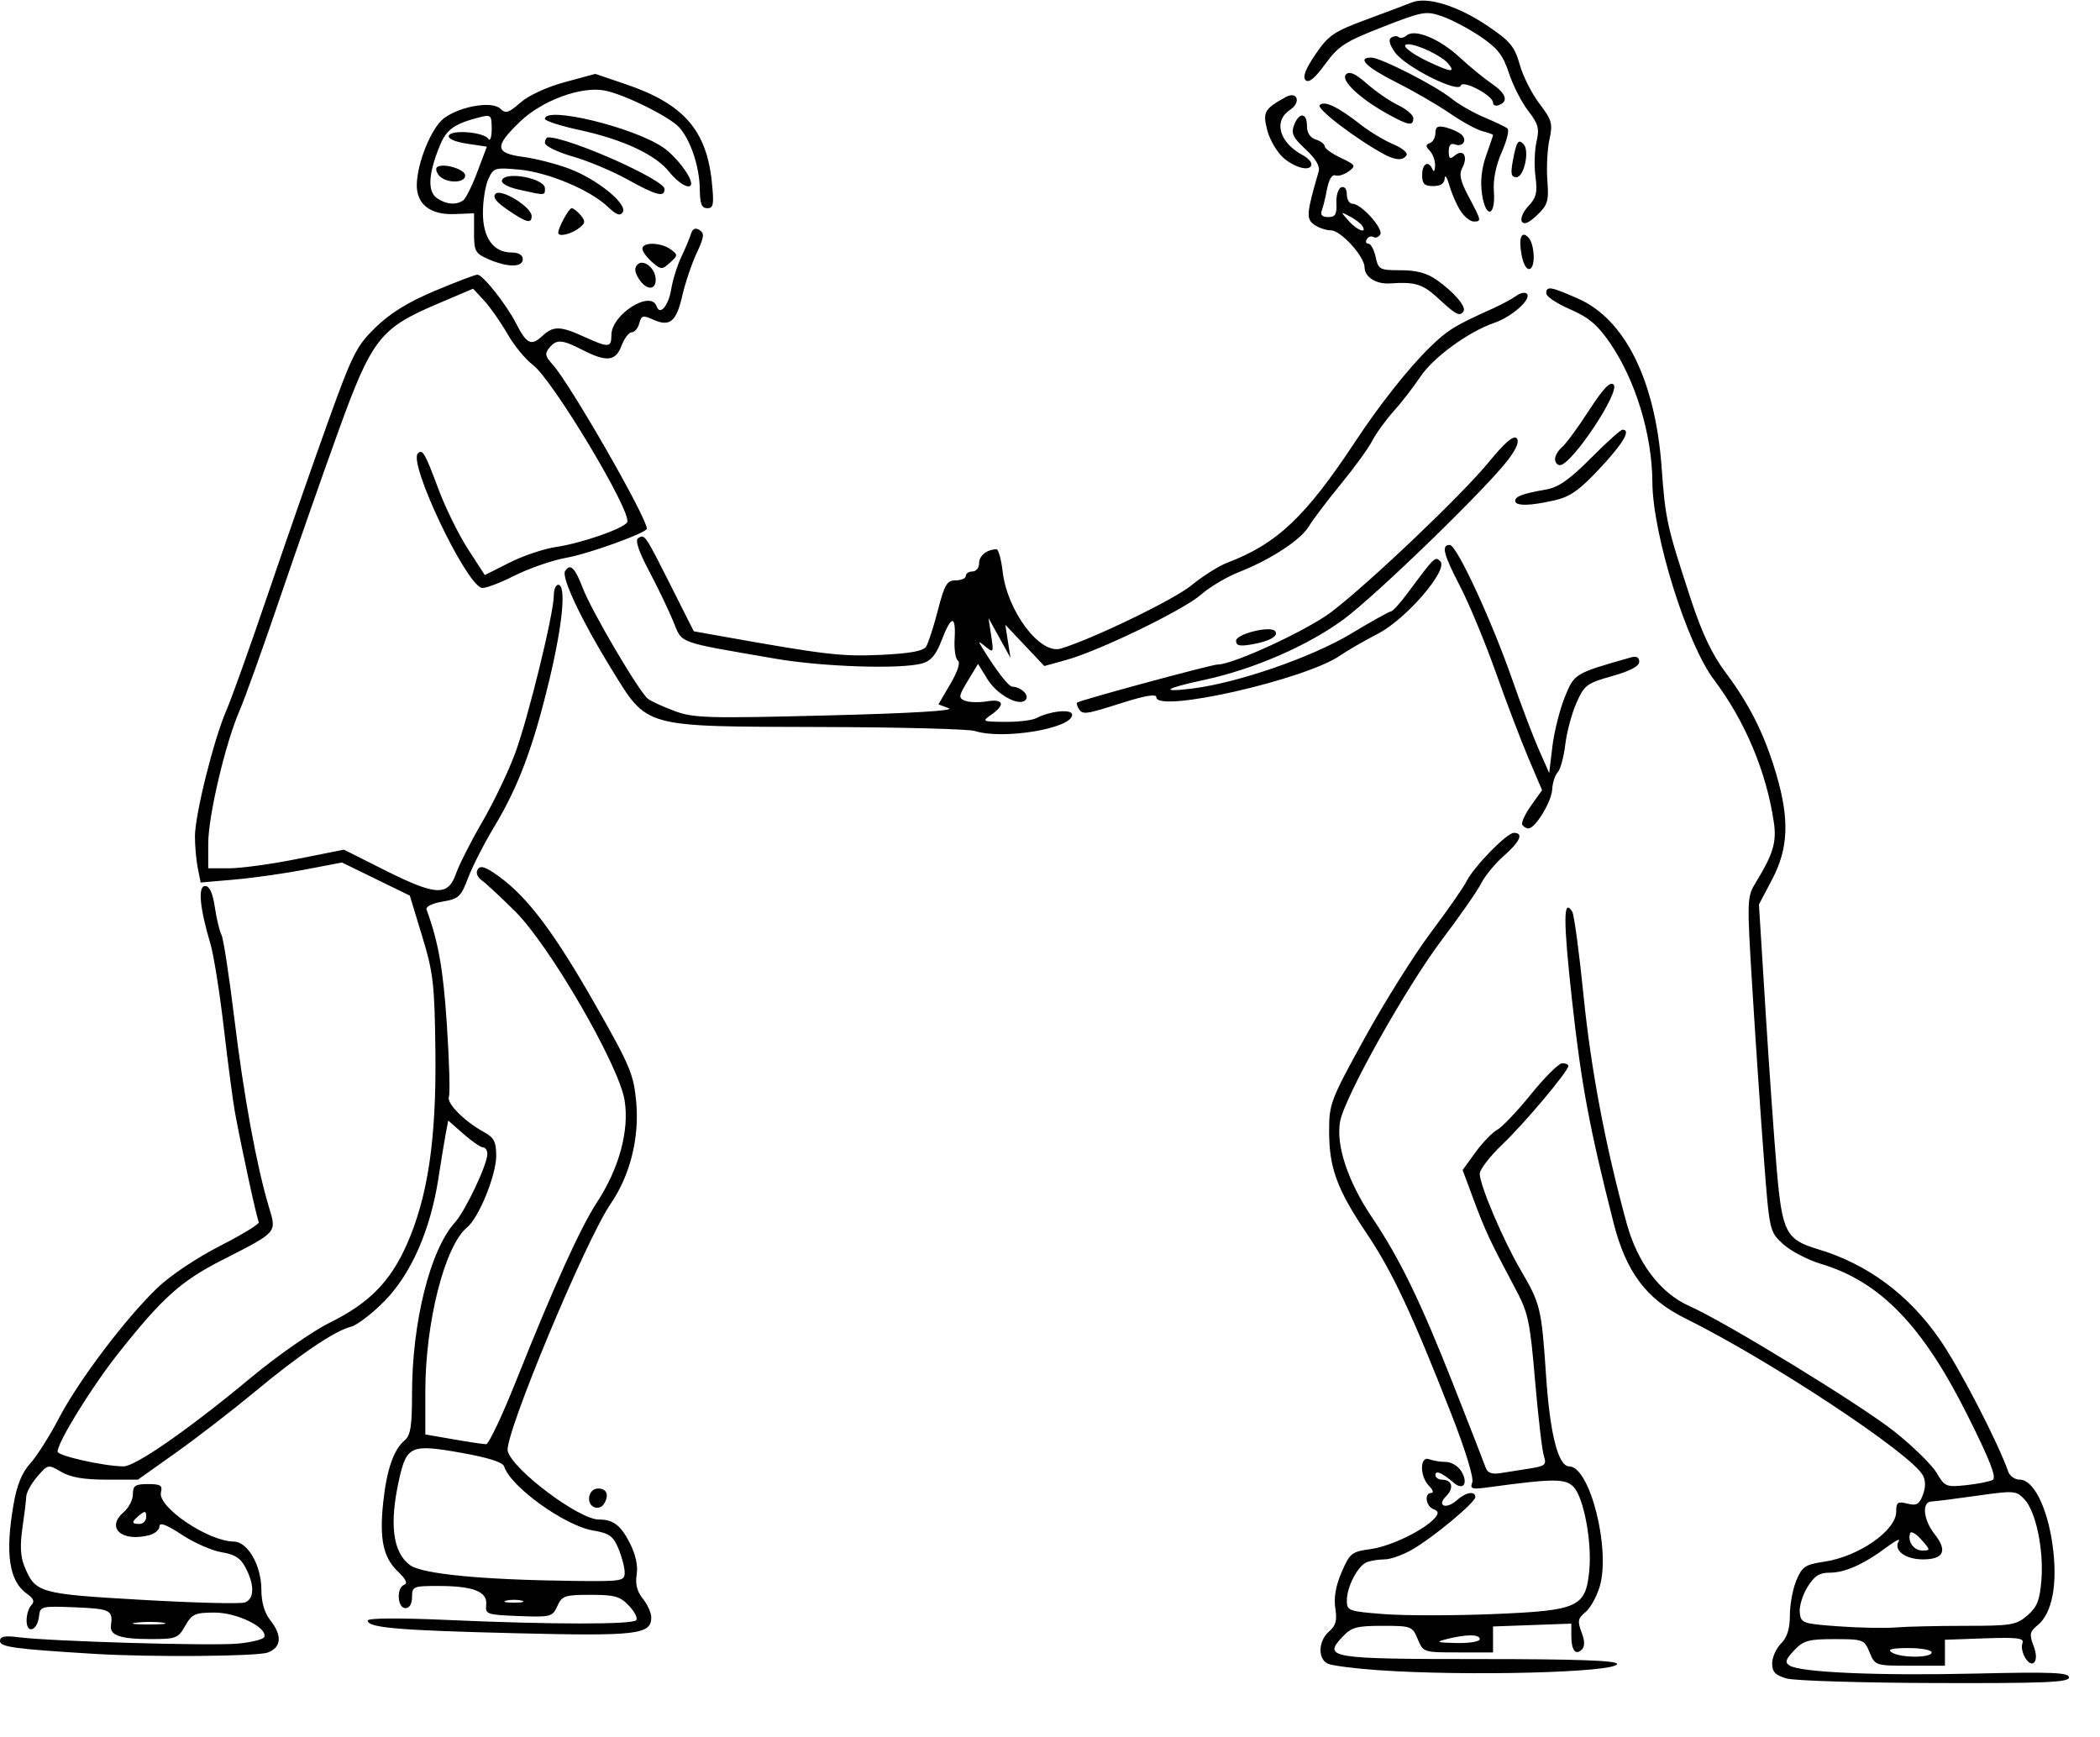 <?xml version="1.0" encoding="UTF-8" standalone="no"?>
<!-- Created with Inkscape (http://www.inkscape.org/) -->
<svg
   xmlns:dc="http://purl.org/dc/elements/1.1/"
   xmlns:cc="http://web.resource.org/cc/"
   xmlns:rdf="http://www.w3.org/1999/02/22-rdf-syntax-ns#"
   xmlns:svg="http://www.w3.org/2000/svg"
   xmlns="http://www.w3.org/2000/svg"
   xmlns:sodipodi="http://sodipodi.sourceforge.net/DTD/sodipodi-0.dtd"
   xmlns:inkscape="http://www.inkscape.org/namespaces/inkscape"
   width="474"
   height="392"
   id="svg2"
   sodipodi:version="0.32"
   inkscape:version="0.45.1"
   version="1.0"
   sodipodi:docbase="C:\Documents and Settings\Admin\Desktop"
   sodipodi:docname="drawing.svg"
   inkscape:output_extension="org.inkscape.output.svg.inkscape">
  <defs
     id="defs4" />
  <sodipodi:namedview
     id="base"
     pagecolor="#ffffff"
     bordercolor="#666666"
     borderopacity="1.0"
     gridtolerance="10000"
     guidetolerance="10"
     objecttolerance="10"
     inkscape:pageopacity="0.0"
     inkscape:pageshadow="2"
     inkscape:zoom="1"
     inkscape:cx="375"
     inkscape:cy="291.42857"
     inkscape:document-units="px"
     inkscape:current-layer="layer1"
     width="744.094px"
     height="1052.36px"
     inkscape:window-width="969"
     inkscape:window-height="813"
     inkscape:window-x="22"
     inkscape:window-y="29" />
  <g
     inkscape:label="Layer 1"
     inkscape:groupmode="layer"
     id="layer1"
     transform="translate(-85.857,-493.505)">
    <path
       style="fill:#000000"
       d="M 489.107,872.386 C 486.57,871.654 485.857,870.906 485.857,868.976 C 485.857,867.617 486.757,865.605 487.857,864.505 C 489.248,863.114 489.857,861.172 489.857,858.127 C 489.857,855.719 490.516,852.173 491.321,850.246 C 492.624,847.128 493.311,846.665 497.571,846.036 C 505.389,844.882 513.857,838.999 513.857,834.722 C 513.857,832.621 514.201,832.375 516.373,832.92 C 518.445,833.44 519.063,833.094 519.873,830.963 C 520.519,829.265 520.519,827.741 519.873,826.535 C 517.245,821.625 485.319,800.536 466.175,791.064 C 457.46,786.751 452.875,780.622 450.051,769.505 C 444.633,748.184 442.782,738.282 440.718,719.586 C 438.685,701.171 438.69,695.999 440.739,699.314 C 441.165,700.002 442.313,708.539 443.291,718.285 C 444.965,734.961 448.211,752.109 453.009,769.615 C 455.483,778.646 460.63,785.426 467.222,788.342 C 475.305,791.918 505.927,810.665 513.452,816.644 C 517.609,819.948 521.887,824.137 522.959,825.953 C 524.814,829.097 525.131,829.23 529.632,828.751 C 532.231,828.474 534.932,827.943 535.635,827.571 C 536.571,827.075 535.042,823.151 529.919,812.907 C 519.821,792.715 510.256,782.831 496.927,778.816 C 493.864,777.893 489.983,775.868 488.304,774.317 C 485.258,771.501 485.249,771.462 483.974,754.75 C 483.271,745.54 482.118,728.563 481.41,717.024 C 480.133,696.191 480.139,696.017 482.276,692.524 C 486.065,686.328 486.889,683.569 486.252,679.201 C 484.59,667.787 479.756,656.258 472.731,646.954 C 466.579,638.806 458.888,614.135 458.822,602.338 C 458.761,591.573 455.003,579.266 449.204,570.847 C 446.438,566.831 444.404,565.121 440.258,563.327 C 437.306,562.05 434.884,560.443 434.874,559.755 C 434.85,558.005 435.843,558.167 442.082,560.926 C 452.661,565.604 459.494,579.426 460.909,599.005 C 461.759,610.772 462.08,612.222 467.506,628.775 C 470.005,636.399 472.287,641.218 475.321,645.275 C 480.791,652.59 484.087,659.181 486.744,668.113 C 489.796,678.378 489.553,684.978 485.866,691.988 L 482.875,697.674 L 484.355,721.468 C 485.169,734.556 486.317,750.83 486.908,757.634 C 488.125,771.658 488.992,773.332 496.143,775.469 C 507.376,778.825 516.686,785.726 523.733,795.92 C 528.147,802.304 536.774,818.973 539.175,825.755 C 539.516,826.718 540.672,827.505 541.744,827.505 C 544.827,827.505 547.944,833.694 549.135,842.178 C 550.364,850.938 549.119,857.663 545.766,860.378 C 544.011,861.799 543.88,862.435 544.829,864.93 C 545.521,866.75 545.58,868.183 544.987,868.775 C 543.82,869.943 541.64,866.232 542.374,864.327 C 542.78,863.277 541.031,863.071 533.871,863.326 L 524.857,863.647 L 524.857,866.576 L 524.857,869.505 L 516.978,869.505 C 509.167,869.505 509.089,869.479 507.857,866.505 C 506.651,863.594 506.417,863.505 499.91,863.505 C 494.015,863.505 492.916,863.813 490.808,866.058 C 488.856,868.135 488.671,868.772 489.813,869.478 C 492.323,871.029 509.829,871.786 531.575,871.284 C 549.063,870.88 552.857,871.035 552.857,872.149 C 552.857,873.263 547.447,873.489 522.607,873.415 C 505.97,873.365 490.895,872.902 489.107,872.386 z M 521.857,866.505 C 521.857,865.955 519.495,865.512 516.607,865.52 C 512.849,865.531 511.783,865.811 512.857,866.505 C 514.836,867.784 521.857,867.784 521.857,866.505 z M 529.441,860.505 C 539.838,860.505 540.963,860.318 543.455,858.174 C 545.636,856.298 546.254,854.765 546.623,850.312 C 547.197,843.398 545.398,834.709 542.826,831.972 C 540.948,829.973 540.524,829.939 532.114,831.132 C 527.298,831.815 522.661,832.403 521.811,832.439 C 519.561,832.535 519.963,836.554 522.551,839.844 C 525.492,843.582 524.582,845.505 519.873,845.505 C 515.893,845.505 513.168,843.429 514.442,841.367 C 514.859,840.694 513.66,841.296 511.778,842.706 C 506.642,846.554 502.307,848.505 498.892,848.505 C 496.513,848.505 495.379,849.232 493.822,851.755 C 492.719,853.543 491.938,856.13 492.087,857.505 C 492.346,859.899 492.717,860.031 500.857,860.617 C 505.532,860.954 511.332,861.067 513.747,860.867 C 516.161,860.668 523.223,860.505 529.441,860.505 z M 519.531,841.053 C 518.336,839.705 517.202,839.044 517.013,839.586 C 516.361,841.449 517.797,843.505 519.75,843.505 C 521.632,843.505 521.623,843.412 519.531,841.053 z M 396.857,870.507 C 391.632,870.14 386.57,869.491 385.607,869.065 C 383.256,868.025 383.386,863.889 385.836,861.791 C 387.372,860.476 387.69,859.302 387.256,856.551 C 386.882,854.18 387.353,851.481 388.677,848.405 C 390.54,844.079 390.935,843.766 395.309,843.167 C 399.841,842.546 407.567,838.765 409.798,836.077 C 410.635,835.068 410.533,834.595 409.383,834.153 C 407.657,833.491 407.285,830.505 408.929,830.505 C 409.518,830.505 409.293,829.798 408.429,828.934 C 406.281,826.786 406.289,822.073 408.439,822.898 C 409.309,823.232 411.001,823.505 412.198,823.505 C 413.396,823.505 414.95,824.423 415.65,825.546 C 417.336,828.244 416.199,830.098 414.008,828.222 C 411.353,825.95 409.857,825.31 409.857,826.446 C 409.857,827.028 410.506,827.505 411.298,827.505 C 413.62,827.505 414.121,829.384 412.287,831.218 C 410.023,833.482 412.31,834.31 414.744,832.108 C 416.694,830.343 418.857,829.985 418.857,831.428 C 418.857,832.663 409.313,840.601 404.55,843.326 C 402.456,844.525 399.68,845.505 398.382,845.505 C 397.083,845.505 395.292,845.785 394.402,846.126 C 392.349,846.914 389.857,851.673 389.857,854.808 C 389.857,857.104 390.232,857.239 398.335,857.862 C 402.998,858.22 414.083,858.214 422.967,857.847 C 442.187,857.055 443.786,856.323 444.586,847.946 C 445.192,841.589 443.36,831.72 441.11,829.227 C 439.298,827.219 436.527,827.218 421.939,829.217 C 418.065,829.748 417.601,829.614 418.172,828.128 C 418.555,827.13 416.613,820.793 413.451,812.719 C 404.561,790.018 400.113,780.523 394.356,771.96 C 387.63,761.955 385.857,757.129 385.857,748.822 C 385.857,742.653 386.187,741.791 393.953,727.698 C 398.406,719.617 405.094,708.955 408.816,704.005 C 412.537,699.055 416.147,693.88 416.836,692.505 C 418.534,689.121 425.962,681.505 427.565,681.505 C 429.824,681.505 428.967,683.47 425.306,686.684 C 423.353,688.399 421.047,691.198 420.182,692.903 C 419.317,694.609 415.374,700.28 411.418,705.505 C 403.304,716.224 389.347,741.114 388.334,746.671 C 387.365,751.987 390.09,760.209 395.464,768.19 C 401.826,777.638 406.506,787.273 414.075,806.505 C 417.647,815.58 420.842,823.785 421.175,824.738 C 421.612,825.986 422.56,826.347 424.569,826.03 C 426.103,825.787 429.09,825.316 431.207,824.983 C 434.624,824.445 434.976,824.131 434.336,822.191 C 433.939,820.989 433.044,813.331 432.346,805.174 C 431.181,791.553 430.808,789.839 427.78,784.174 C 422.317,773.952 421.074,771.298 418.478,764.313 L 415.99,757.621 L 418.892,753.615 C 420.488,751.412 422.697,749.126 423.8,748.536 C 424.903,747.945 428.343,744.322 431.444,740.484 C 434.545,736.645 437.707,733.505 438.47,733.505 C 439.233,733.505 439.857,733.779 439.857,734.113 C 439.857,735.301 429.956,747.08 424.946,751.852 C 422.147,754.518 419.857,757.493 419.857,758.464 C 419.857,761.017 425.141,773.447 429.099,780.204 C 433.571,787.839 433.797,788.783 434.831,804.117 C 435.718,817.274 437.569,824.499 440.056,824.512 C 444.722,824.536 449.452,843.238 446.925,851.672 C 446.24,853.958 444.79,856.548 443.703,857.429 C 442.012,858.798 441.885,859.449 442.829,861.93 C 443.579,863.903 443.605,865.157 442.911,865.851 C 441.493,867.269 440.523,866.011 440.526,862.755 L 440.529,860.005 L 431.693,860.326 L 422.857,860.647 L 422.857,863.576 L 422.857,866.505 L 414.978,866.505 C 407.167,866.505 407.089,866.479 405.857,863.505 C 404.651,860.594 404.417,860.505 397.91,860.505 C 392.042,860.505 390.911,860.819 388.845,863.018 C 384.404,867.745 386.021,868.005 419.907,868.005 C 441.628,868.005 450.857,868.331 450.857,869.098 C 450.857,871.036 416.959,871.921 396.857,870.507 z M 419.857,863.505 C 419.857,862.374 416.801,862.374 412.357,863.505 C 409.793,864.158 410.12,864.286 414.607,864.387 C 417.519,864.452 419.857,864.06 419.857,863.505 z M 107.357,866.841 C 89.168,865.736 85.857,865.288 85.857,863.934 C 85.857,862.879 86.884,862.674 90.107,863.086 C 97.401,864.017 133.43,865.066 139.459,864.523 C 142.616,864.238 145.344,863.555 145.521,863.005 C 146.209,860.863 139.347,857.505 134.295,857.511 C 129.86,857.517 129.184,857.822 127.654,860.511 C 126.043,863.342 125.608,863.504 119.654,863.49 C 112.939,863.473 110.584,862.642 110.899,860.399 C 111.379,856.97 110.756,856.653 102.897,856.331 C 95.117,856.012 94.93,856.06 94.647,858.428 C 94.259,861.67 91.857,862.411 91.857,859.288 C 91.857,857.978 92.345,856.417 92.941,855.821 C 93.72,855.042 93.452,854.335 91.988,853.31 C 87.898,850.445 86.97,844.262 88.936,832.973 C 89.682,828.687 90.838,825.874 92.686,823.845 C 94.155,822.232 97.081,817.614 99.187,813.583 C 103.611,805.117 114.118,791.207 121.357,784.234 C 124.228,781.468 130.263,777.424 135.528,774.737 C 140.572,772.164 144.51,769.752 144.278,769.377 C 143.845,768.676 140.335,752.524 138.873,744.505 C 138.422,742.03 137.296,733.48 136.371,725.505 C 135.446,717.53 134.082,708.98 133.342,706.505 C 130.939,698.479 130.486,693.505 132.156,693.505 C 133.148,693.505 133.863,695.058 134.342,698.255 C 134.734,700.868 135.41,703.68 135.844,704.505 C 136.278,705.33 137.591,713.88 138.763,723.505 C 140.89,740.984 143.756,756.611 146.549,765.956 C 148.313,771.856 148.644,771.483 135.857,778.01 C 126.68,782.694 122.439,786.515 112.55,799.005 C 106.556,806.575 98.857,819.043 98.857,821.178 C 98.857,822.138 109.459,824.505 113.755,824.505 C 116.466,824.505 128.594,816.054 142.52,804.461 C 148.388,799.576 156.386,794 160.294,792.069 C 169.137,787.699 173.907,782.87 177.639,774.505 C 182.408,763.817 184.366,750.703 184.135,731.005 C 183.953,715.588 183.675,713.151 181.146,704.839 L 178.357,695.673 L 170.7,691.934 L 163.042,688.195 L 154.7,689.795 C 150.111,690.676 142.935,691.692 138.753,692.054 L 131.149,692.713 L 130.503,689.484 C 130.148,687.708 129.857,684.48 129.857,682.311 C 129.857,677.43 134.107,660.394 136.954,653.858 C 138.118,651.189 142.357,639.33 146.375,627.505 C 150.393,615.68 156.433,598.355 159.796,589.005 C 165.413,573.39 166.296,571.63 170.634,567.401 C 173.93,564.189 177.978,561.696 184.031,559.151 C 188.801,557.146 193.113,555.505 193.613,555.505 C 194.834,555.505 200.115,562.16 202.342,566.505 C 204.726,571.156 205.763,571.67 208.194,569.406 C 210.746,567.028 212.251,567.047 217.716,569.527 C 223.276,572.05 223.857,572.013 223.857,569.141 C 223.857,564.478 232.799,558.83 234.083,562.682 C 234.804,564.847 236.773,562.477 237.374,558.72 C 237.701,556.677 238.718,553.43 239.634,551.505 C 240.55,549.58 241.538,547.231 241.828,546.285 C 242.19,545.108 242.796,544.838 243.747,545.43 C 244.904,546.151 244.796,547.024 243.098,550.65 C 241.976,553.045 240.51,557.402 239.84,560.332 C 238.501,566.181 237.024,567.358 233.205,565.618 C 230.995,564.611 230.614,564.719 230.152,566.486 C 229.861,567.597 229.1,568.505 228.46,568.505 C 227.819,568.505 226.786,569.855 226.163,571.505 C 224.817,575.072 222.834,575.297 217.357,572.505 C 212.646,570.103 211.495,570.031 209.833,572.034 C 208.785,573.297 208.917,573.951 210.592,575.784 C 214.472,580.032 231.857,610.322 231.857,612.833 C 231.857,613.776 218.76,618.513 213.668,619.411 C 210.539,619.963 205.205,621.815 201.814,623.527 C 198.423,625.239 195.133,626.44 194.503,626.197 C 190.641,624.709 178.023,598.006 180.168,595.861 C 181.232,594.797 181.767,595.723 184.83,603.933 C 186.398,608.134 189.391,614.214 191.483,617.444 L 195.285,623.318 L 200.858,620.505 C 203.923,618.957 208.664,617.366 211.394,616.968 C 217.034,616.145 226.522,612.856 227.414,611.413 C 228.687,609.354 210.578,579.141 206.085,575.826 C 204.46,574.628 201.884,571.478 200.361,568.826 C 198.838,566.175 196.479,562.805 195.118,561.339 L 192.643,558.672 L 184.5,562.138 C 171.596,567.629 169.759,570.012 162.117,591.169 C 158.573,600.979 152.611,618.005 148.868,629.005 C 145.125,640.005 141.113,651.189 139.951,653.858 C 136.736,661.249 132.857,677.693 132.857,683.936 L 132.857,689.505 L 137.607,689.506 C 140.22,689.506 147.111,688.56 152.922,687.403 L 163.486,685.299 L 172.652,689.902 C 184.229,695.716 186.982,695.862 188.764,690.755 C 189.484,688.693 192.162,683.415 194.715,679.026 C 197.268,674.638 200.608,667.663 202.136,663.526 C 205.091,655.528 210.857,631.996 210.857,627.933 C 210.857,626.598 211.307,625.505 211.857,625.505 C 213.689,625.505 212.89,634.24 209.92,646.691 C 206.272,661.983 202.911,670.984 197.48,680.005 C 195.163,683.855 192.476,689.107 191.51,691.676 C 189.908,695.932 189.396,696.407 185.736,697.026 C 183.339,697.43 181.89,698.168 182.143,698.855 C 184.812,706.112 185.903,712.308 186.726,724.878 C 187.262,733.058 187.468,740.356 187.184,741.095 C 186.625,742.552 190.702,746.648 195.107,749.054 C 197.371,750.291 197.857,751.237 197.857,754.406 C 197.857,758.764 193.965,768.344 191.301,770.545 C 186.246,774.721 181.858,791.965 181.857,807.652 L 181.857,817.3 L 188.189,818.402 C 191.672,819.009 195,819.505 195.586,819.505 C 196.171,819.505 199.206,813.093 202.33,805.255 C 210.807,783.986 216.866,770.608 220.609,764.893 C 225.611,757.256 227.938,748.648 226.835,741.867 C 225.539,733.907 209.975,707.037 202.146,699.243 C 198.962,696.073 195.578,692.923 194.626,692.243 C 193.559,691.48 193.203,690.517 193.697,689.735 C 194.304,688.776 195.479,689.173 198.49,691.354 C 204.961,696.041 210.977,704.045 220.179,720.208 C 228.064,734.058 228.89,736.016 229.457,742.208 C 230.203,750.365 228.087,758.816 223.692,765.229 C 217.989,773.55 199.614,817.689 200.456,821.044 C 201.502,825.211 216.518,836.505 221.011,836.505 C 224.263,836.505 225.961,837.789 228.004,841.793 C 229.334,844.399 229.887,846.935 229.562,848.935 C 229.216,851.069 229.651,852.768 230.958,854.381 C 232.003,855.671 232.857,857.561 232.857,858.581 C 232.857,862.475 229.739,862.843 202.387,862.178 C 175.707,861.53 168.857,860.944 168.857,859.31 C 168.857,858.736 175.894,858.691 187.107,859.191 C 209.957,860.21 228.463,860.237 229.446,859.251 C 229.86,858.836 229.143,857.374 227.853,856.001 C 225.831,853.848 224.636,853.505 219.161,853.505 C 213.336,853.505 212.719,853.714 211.657,856.044 C 210.548,858.479 210.191,858.571 202.929,858.294 C 195.718,858.019 195.369,857.896 195.6,855.728 C 195.916,852.773 192.671,851.505 184.792,851.505 C 179.128,851.505 178.857,851.619 178.857,854.005 C 178.857,855.561 178.29,856.505 177.357,856.505 C 175.519,856.505 175.299,851.87 177.107,851.229 C 177.933,850.936 177.462,849.941 175.72,848.298 C 172.363,845.13 171.469,840.974 172.352,832.642 C 173.135,825.258 174.715,820.696 177.202,818.633 C 178.519,817.54 178.857,815.412 178.857,808.211 C 178.857,792.022 182.922,775.704 188.499,769.505 C 190.918,766.816 195.857,756.393 195.857,753.977 C 195.857,753.167 195.423,752.505 194.892,752.505 C 194.361,752.505 192.375,751.142 190.478,749.477 L 187.029,746.448 L 186.498,749.227 C 186.206,750.755 185.446,755.38 184.81,759.505 C 183.014,771.157 178.658,781.077 172.657,787.183 C 169.858,790.031 166.45,792.641 165.084,792.984 C 161.398,793.909 153.491,799.26 143.28,807.738 C 138.288,811.883 130.332,818.027 125.599,821.39 L 116.995,827.505 L 109.83,827.505 C 104.81,827.505 101.773,826.981 99.684,825.755 C 96.726,824.02 96.681,824.028 94.279,826.811 C 92.947,828.354 91.824,830.379 91.784,831.311 C 91.744,832.243 91.349,835.48 90.905,838.505 C 90.35,842.294 90.486,844.939 91.34,847.005 C 93.863,853.104 94.53,853.295 117.922,854.641 C 129.757,855.322 140.21,855.584 141.149,855.223 C 143.264,854.412 143.338,851.336 141.336,847.464 C 140.17,845.209 138.896,844.375 135.88,843.893 C 133.715,843.547 129.675,841.769 126.901,839.942 C 123.427,837.654 121.857,837.063 121.857,838.043 C 121.857,838.826 120.778,839.738 119.459,840.069 C 113.259,841.625 109.699,838.333 113.793,834.828 C 114.928,833.856 115.857,832.036 115.857,830.783 C 115.857,828.858 116.385,828.505 119.264,828.505 C 122.083,828.505 122.587,828.823 122.187,830.352 C 121.327,833.639 132.826,841.427 138.622,841.483 C 141.775,841.514 144.849,846.872 144.853,852.347 C 144.856,855.171 145.557,857.579 146.857,859.232 C 149.6,862.719 149.396,865.35 146.292,866.53 C 143.975,867.411 119.904,867.603 107.357,866.841 z M 122.625,859.791 C 121.122,859.562 118.422,859.558 116.625,859.78 C 114.828,860.003 116.057,860.19 119.357,860.195 C 122.657,860.201 124.128,860.019 122.625,859.791 z M 203.607,854.816 C 202.645,854.564 201.07,854.564 200.107,854.816 C 199.145,855.067 199.932,855.273 201.857,855.273 C 203.782,855.273 204.57,855.067 203.607,854.816 z M 226.857,848.473 C 226.857,847.355 226.225,844.927 225.452,843.077 C 224.257,840.218 223.394,839.603 219.706,838.98 C 213.312,837.899 201.05,829.067 199.664,824.544 C 199.365,823.568 196.085,822.529 189.787,821.414 C 178.671,819.447 177.642,819.888 175.968,827.338 C 173.686,837.491 174.493,843.931 178.407,846.802 C 181.145,848.809 194.579,850.113 215.107,850.362 C 226.299,850.498 226.857,850.409 226.857,848.473 z M 118.857,835.883 C 118.857,834.554 118.586,834.485 117.357,835.505 C 115.468,837.073 115.468,837.505 117.357,837.505 C 118.182,837.505 118.857,836.775 118.857,835.883 z M 220.107,833.772 C 217.997,833.04 218.619,829.505 220.857,829.505 C 222.884,829.505 223.431,831.1 222.092,833.105 C 221.688,833.71 220.795,834.01 220.107,833.772 z M 429.463,679.677 C 429.182,679.221 430.07,677.277 431.436,675.357 L 433.921,671.864 L 430.904,664.774 C 429.244,660.874 425.914,652.131 423.504,645.344 C 421.093,638.558 417.489,629.855 415.494,626.005 C 411.624,618.536 411.112,616.499 413.107,616.515 C 414.667,616.527 422.59,633.654 427.301,647.199 C 429.252,652.806 431.902,659.781 433.19,662.699 L 435.534,668.005 L 436.254,662.005 C 436.651,658.705 437.905,653.707 439.041,650.898 C 441.22,645.51 441.181,645.533 454.107,641.867 C 455.222,641.55 455.857,641.92 455.857,642.886 C 455.857,643.888 453.781,644.984 449.726,646.122 C 444.029,647.72 443.46,648.148 441.679,652.174 C 440.625,654.557 439.492,658.791 439.161,661.583 C 438.831,664.375 438.062,667.187 437.453,667.832 C 436.844,668.477 436.285,670.216 436.211,671.697 C 436.072,674.47 432.398,680.505 430.848,680.505 C 430.368,680.505 429.745,680.132 429.463,679.677 z M 305.857,658.505 C 304.482,658.065 288.957,657.662 271.357,657.61 C 230.556,657.489 232.154,657.93 223.849,644.493 C 217.231,633.784 212.525,623.852 213.399,622.437 C 214.549,620.576 215.621,621.598 217.398,626.251 C 219.39,631.468 230.094,649.659 232.097,651.234 C 232.79,651.778 235.48,653.018 238.075,653.988 C 242.375,655.596 245.438,655.686 272.575,655.001 C 291.537,654.523 301.506,653.932 300.014,653.375 L 297.67,652.5 L 300.377,647.882 C 302,645.112 302.683,643.011 302.084,642.634 C 301.534,642.288 301.194,640.093 301.329,637.755 C 301.645,632.262 300.568,632.355 298.41,638.007 C 297.148,641.311 295.981,642.708 294.024,643.257 C 289.206,644.608 271.556,644.04 260.857,642.188 C 238.22,638.27 239.951,638.909 237.783,633.669 C 236.723,631.104 234.267,626.002 232.327,622.332 C 229.996,617.922 229.171,615.429 229.895,614.982 C 231.394,614.055 231.384,614.041 237.253,625.686 L 242.454,636.005 L 248.906,637.157 C 272.138,641.306 275.924,641.746 284.737,641.325 C 291.339,641.01 294.265,640.468 294.906,639.443 C 295.401,638.652 296.592,634.968 297.553,631.255 C 299.066,625.408 299.605,624.505 301.579,624.505 C 302.832,624.505 303.857,624.055 303.857,623.505 C 303.857,622.955 304.532,622.505 305.357,622.505 C 306.182,622.505 306.857,621.653 306.857,620.612 C 306.857,618.92 308.653,617.505 310.8,617.505 C 311.228,617.505 311.851,619.801 312.183,622.607 C 313.239,631.521 320.626,641.296 325.264,639.918 C 332.323,637.822 350.876,628.848 354.756,625.654 C 357.287,623.571 360.932,621.266 362.857,620.533 C 374.146,616.235 380.564,610.149 391.857,593.033 C 397.278,584.817 403.935,576.416 408.641,571.854 C 412.672,567.946 414.141,567.043 422.857,563.12 C 424.782,562.254 427.123,560.99 428.059,560.311 C 428.995,559.631 430.085,559.399 430.48,559.794 C 431.659,560.974 427.178,564.992 423.129,566.387 C 417.258,568.409 409.315,574.214 406.407,578.609 C 404.954,580.804 402.272,584.267 400.447,586.303 C 398.623,588.339 396.439,591.355 395.596,593.005 C 394.752,594.655 391.553,599.065 388.487,602.804 C 385.421,606.544 382.185,610.819 381.296,612.304 C 379.448,615.391 372.679,619.816 365.441,622.669 C 362.717,623.743 358.899,626.017 356.954,627.724 C 352.985,631.21 333.946,640.433 326.464,642.496 L 321.572,643.845 L 317.172,639.188 L 312.771,634.531 L 313.355,638.268 L 313.939,642.005 L 311.456,637.505 L 308.973,633.005 L 309.581,637.005 C 310.158,640.797 310.094,640.927 308.346,639.505 C 306.705,638.169 306.605,638.171 307.43,639.519 C 310.697,644.853 313.495,648.484 314.357,648.508 C 316.227,648.56 318.116,650.278 317.463,651.334 C 316.291,653.23 311.028,650.518 308.761,646.85 L 306.612,643.372 L 304.303,647.188 C 302.213,650.644 302.154,651.069 303.676,651.683 C 304.601,652.055 306.82,652.118 308.607,651.821 C 312.395,651.193 312.852,652.567 309.607,654.831 C 307.438,656.344 307.549,656.402 312.673,656.453 C 315.597,656.481 318.747,656.118 319.673,655.646 C 322.989,653.954 327.857,653.479 327.857,654.847 C 327.857,657.95 312.234,660.547 305.857,658.505 z M 329.316,653.439 C 328.953,652.852 328.814,652.245 329.007,652.09 C 329.701,651.531 359.39,643.49 360.733,643.498 C 364.187,643.516 380.95,635.767 386.357,631.652 C 394.944,625.117 415.943,605.112 421.996,597.699 C 425.462,593.456 427.476,591.724 428.155,592.403 C 428.835,593.083 428.234,594.654 426.318,597.209 C 421.581,603.526 396.675,627.709 389.195,633.255 C 381.126,639.236 368.772,644.608 357.607,646.989 C 348.706,648.887 347.41,649.883 355.107,648.911 C 365.336,647.618 381.991,641.854 390.767,636.569 C 395.392,633.784 399.478,631.505 399.847,631.505 C 400.216,631.505 401.936,629.593 403.669,627.255 C 409.653,619.183 409.796,619.044 410.948,620.196 C 412.859,622.107 403.256,633.265 396.862,636.563 C 393.834,638.124 390.007,640.332 388.357,641.471 C 380.445,646.929 346.857,654.551 346.857,650.888 C 346.857,650.102 344.379,650.504 339.319,652.111 C 330.744,654.834 330.222,654.904 329.316,653.439 z M 364.857,638.138 C 364.857,636.638 372.41,634.725 373.608,635.922 C 374.648,636.963 372.542,638.23 368.607,638.929 C 365.684,639.449 364.857,639.274 364.857,638.138 z M 427.857,606.572 C 427.857,605.545 429.524,604.936 434.971,603.973 C 437.644,603.5 440.24,601.664 444.942,596.919 C 448.439,593.391 451.65,590.505 452.078,590.505 C 454.057,590.505 452.295,593.513 446.977,599.213 C 442.384,604.137 440.272,605.632 436.771,606.439 C 431.202,607.722 427.857,607.773 427.857,606.572 z M 436.857,597.127 C 436.857,596.37 437.562,595.165 438.424,594.45 C 439.285,593.735 442.015,590.02 444.49,586.194 C 447.722,581.198 449.295,579.543 450.073,580.321 C 451.654,581.902 440.581,598.505 437.947,598.505 C 437.348,598.505 436.857,597.885 436.857,597.127 z M 410.622,560.978 C 406.989,557.601 405.379,557.092 399.557,557.48 C 396.451,557.687 393.857,556.025 393.857,553.829 C 393.857,551.416 388.49,545.505 386.298,545.505 C 385.166,545.505 383.437,544.918 382.457,544.202 C 380.647,542.878 380.754,541.645 383.497,532.214 C 383.842,531.029 382.844,529.335 380.553,527.214 C 377.704,524.575 377.24,523.605 377.941,521.755 C 379.071,518.77 380.857,518.882 380.857,521.938 C 380.857,523.492 381.579,524.599 382.857,525.005 C 383.957,525.354 384.857,526.038 384.857,526.526 C 384.857,527.013 386.488,528.185 388.481,529.131 C 391.861,530.735 391.981,530.942 390.26,532.2 C 389.245,532.942 387.883,533.345 387.234,533.096 C 386.528,532.825 385.79,534.05 385.397,536.145 C 385.036,538.071 384.493,540.29 384.192,541.076 C 383.829,542.022 384.321,542.505 385.648,542.505 C 387.26,542.505 387.623,541.89 387.505,539.362 C 387.423,537.629 387.918,536.021 388.607,535.778 C 389.348,535.518 389.857,536.187 389.857,537.422 C 389.857,538.568 390.448,539.505 391.17,539.505 C 393.107,539.505 398.187,545.162 397.397,546.44 C 397.024,547.044 396.331,547.298 395.857,547.005 C 395.383,546.712 394.713,546.93 394.367,547.489 C 394.022,548.048 394.18,548.505 394.719,548.505 C 395.257,548.505 395.995,549.855 396.357,551.505 C 396.982,554.352 397.272,554.505 402.032,554.505 C 405.609,554.505 407.953,555.144 410.203,556.733 C 414.027,559.434 416.84,562.723 416.206,563.75 C 415.413,565.032 414.489,564.574 410.622,560.978 z M 393.36,544.51 C 393.022,543.963 391.758,542.998 390.551,542.365 C 388.372,541.222 388.37,541.229 390.262,543.36 C 392.171,545.509 394.516,546.38 393.36,544.51 z M 230.016,556.387 C 229.1,554.921 229.013,553.949 229.733,553.23 C 231.117,551.845 233.857,554.103 233.857,556.627 C 233.857,559.148 231.654,559.01 230.016,556.387 z M 233.019,552.646 C 231.83,551.614 230.857,550.261 230.857,549.638 C 230.857,548.102 235.061,548.202 237.232,549.79 C 238.9,551.01 238.893,551.163 237.086,552.798 C 235.281,554.431 235.069,554.423 233.019,552.646 z M 429.294,551.023 C 428.584,547.238 429.254,545.489 430.806,547.072 C 432.234,548.528 432.496,553.746 431.164,554.214 C 430.451,554.465 429.7,553.183 429.294,551.023 z M 196.107,552.014 C 193.136,550.723 192.857,550.218 192.857,546.13 L 192.857,541.658 L 188.458,541.828 C 182.948,542.041 179.823,539.574 179.935,535.1 C 180.06,530.11 183.283,522.276 186.066,520.198 C 189.71,517.478 196.945,516.244 198.776,518.031 C 199.989,519.214 200.652,519.014 203.332,516.661 C 205.18,515.038 209.297,513.141 213.353,512.044 L 220.236,510.18 L 227.171,512.541 C 240.106,516.945 245.295,522.834 246.514,534.493 C 247.053,539.657 246.91,540.505 245.5,540.505 C 244.241,540.505 243.847,539.512 243.813,536.255 C 243.761,531.214 241.769,525.184 239.202,522.298 C 237.043,519.87 226.716,514.761 222.281,513.926 C 217.034,512.939 208.227,516.184 203.276,520.928 C 197.394,526.564 197.52,528.07 203.942,528.922 C 206.738,529.293 211.397,530.483 214.294,531.567 C 220.617,533.933 227.557,539.564 226.419,541.405 C 225.837,542.347 224.966,542.026 222.997,540.144 C 219.056,536.374 209.49,532.373 203.013,531.785 C 197.56,531.291 197.229,531.394 196.072,533.933 C 195.404,535.399 194.857,538.828 194.857,541.552 C 194.857,547.224 197.239,550.505 201.357,550.505 C 202.913,550.505 203.857,551.072 203.857,552.005 C 203.857,553.893 200.439,553.897 196.107,552.014 z M 190.406,538.74 C 190.983,538.336 192.421,535.441 193.602,532.308 L 195.748,526.611 L 191.259,525.938 C 188.587,525.537 186.927,524.808 187.158,524.135 C 187.652,522.697 195.092,523.3 196.092,524.859 C 196.496,525.489 196.833,524.494 196.842,522.647 C 196.856,519.577 196.646,519.341 194.401,519.905 C 188.522,521.38 186.706,522.623 185.214,526.192 C 182.573,532.514 182.291,536.618 184.393,538.155 C 186.427,539.642 188.79,539.872 190.406,538.74 z M 184.931,533.094 C 184.287,532.318 184.122,531.459 184.564,531.186 C 186.066,530.258 190.857,531.731 190.857,533.122 C 190.857,534.94 186.446,534.92 184.931,533.094 z M 211.857,546.052 C 211.857,544.89 214.259,540.505 214.895,540.505 C 215.29,540.505 216.213,541.229 216.947,542.113 C 218.081,543.48 217.995,543.931 216.378,545.113 C 214.558,546.445 211.857,547.005 211.857,546.052 z M 429.362,543.513 C 428.969,542.877 429.629,541.312 430.829,540.035 C 432.627,538.121 432.909,536.947 432.433,533.359 C 432.115,530.964 432.221,527.43 432.668,525.505 C 433.361,522.524 433.081,521.486 430.781,518.505 C 429.295,516.58 427.343,512.755 426.442,510.005 C 425.121,505.97 423.886,504.382 420.041,501.775 C 417.42,499.999 413.528,497.94 411.392,497.201 C 407.712,495.926 407.006,496.052 397.933,499.595 C 389.447,502.909 387.972,503.863 384.969,507.981 C 382.632,511.188 381.26,512.308 380.545,511.593 C 379.83,510.878 380.525,509.067 382.787,505.753 C 385.715,501.463 386.924,500.633 394.12,497.977 C 398.55,496.343 403.239,494.577 404.539,494.054 C 408.012,492.657 414.996,494.845 421.791,499.46 C 426.739,502.82 427.75,504.051 428.881,508.09 C 429.606,510.681 431.607,514.647 433.326,516.903 C 436.151,520.609 436.369,521.391 435.585,525.005 C 435.107,527.205 434.897,531.357 435.117,534.231 C 435.474,538.88 435.218,539.743 432.797,542.063 C 430.939,543.842 429.85,544.302 429.362,543.513 z M 200.492,540.903 C 197.804,539.077 196.977,537.985 197.717,537.245 C 198.961,536.001 205.839,540.238 205.85,542.255 C 205.86,544.085 204.77,543.81 200.492,540.903 z M 415.535,541.135 C 414.681,539.832 413.544,537.245 413.01,535.385 C 412.475,533.526 411.997,532.793 411.947,533.755 C 411.887,534.931 411.037,535.505 409.357,535.505 C 407.357,535.505 406.857,535.005 406.857,533.005 C 406.857,530.39 408.327,529.604 409.195,531.755 C 409.472,532.443 409.735,532.083 409.778,530.955 C 409.822,529.828 409.295,528.309 408.607,527.58 C 407.607,526.52 407.607,526.163 408.607,525.797 C 409.295,525.545 409.857,524.518 409.857,523.515 C 409.857,522.128 410.395,521.824 412.107,522.243 C 413.345,522.546 414.915,523.23 415.596,523.763 C 417.166,524.991 416.119,526.82 414.256,526.105 C 413.332,525.75 412.857,526.278 412.857,527.659 C 412.857,529.346 413.13,529.523 414.268,528.579 C 416.168,527.002 417.271,528.864 415.926,531.377 C 415.136,532.852 415.469,534.359 417.379,537.951 C 420.269,543.385 420.292,543.505 418.472,543.505 C 417.71,543.505 416.388,542.439 415.535,541.135 z M 420.367,537.315 C 419.952,534.48 420.27,531.507 421.296,528.629 C 422.155,526.223 422.857,524.134 422.857,523.988 C 422.857,523.841 421.792,523.455 420.49,523.128 C 419.188,522.801 415.885,520.994 413.148,519.112 C 410.412,517.229 404.952,514.067 401.015,512.085 C 394.213,508.659 392.038,506.505 395.382,506.505 C 397.48,506.505 409.903,512.85 413.453,515.735 C 415.05,517.032 418.382,518.944 420.857,519.984 C 423.332,521.023 425.705,522.16 426.129,522.511 C 426.554,522.862 425.963,525.271 424.816,527.865 C 423.501,530.837 422.846,534.099 423.044,536.691 C 423.48,542.412 421.191,542.946 420.367,537.315 z M 203.047,536.327 C 200.46,535.749 198.905,534.892 199.158,534.184 C 199.911,532.069 208.857,533.765 208.857,536.024 C 208.857,537.672 209.024,537.664 203.047,536.327 z M 227.357,533.946 C 224.057,532.117 218.545,529.813 215.107,528.825 C 211.67,527.838 208.857,526.462 208.857,525.768 C 208.857,525.073 209.195,524.508 209.607,524.511 C 214.382,524.546 235.857,534.085 235.857,536.171 C 235.857,538.13 234.054,537.658 227.357,533.946 z M 236.922,532.318 C 233.825,528.405 226.481,524.98 216.607,522.842 C 212.345,521.919 208.857,520.791 208.857,520.335 C 208.857,517.381 228.762,522.188 235.512,526.771 C 238.292,528.659 241.857,533.231 241.857,534.909 C 241.857,536.511 239.091,535.059 236.922,532.318 z M 427.335,529.755 C 428.146,525.413 428.56,524.786 429.767,526.072 C 431.154,527.549 429.844,533.505 428.132,533.505 C 426.944,533.505 426.779,532.731 427.335,529.755 z M 375.673,529.25 C 374.196,528.015 372.51,525.205 371.926,523.005 C 370.813,518.812 371.203,518.094 376.046,515.429 C 378.707,513.965 379.604,516.597 377.028,518.308 C 373.217,520.838 374.594,525.688 379.935,528.547 C 380.992,529.113 381.857,530.01 381.857,530.54 C 381.857,532.266 378.422,531.549 375.673,529.25 z M 398.357,528.37 C 392.04,524.977 382.924,518.038 383.728,517.234 C 384.809,516.153 387.817,517.587 393.019,521.664 C 395.033,523.242 398.314,525.216 400.309,526.049 C 402.305,526.883 403.668,528.002 403.338,528.535 C 402.57,529.779 400.876,529.723 398.357,528.37 z M 399.106,519.255 C 392.736,515.729 388.371,511.591 389.662,510.3 C 390.452,509.51 391.77,510.1 394.422,512.428 C 396.44,514.199 399.613,516.375 401.474,517.262 C 403.335,518.149 404.857,519.467 404.857,520.19 C 404.857,522.021 403.789,521.847 399.106,519.255 z M 422.857,516.687 C 422.857,515.067 416.043,511.451 415.579,512.824 C 414.979,514.603 403.055,508.592 400.744,505.346 C 399.459,503.542 399.181,502.423 399.906,501.975 C 400.502,501.606 401.256,501.571 401.582,501.896 C 401.907,502.222 402.71,502.042 403.367,501.497 C 405.231,499.95 410.828,502.276 415.357,506.481 C 417.557,508.523 420.842,511.211 422.656,512.453 C 425.887,514.664 426.412,516.487 424.045,517.276 C 423.392,517.494 422.857,517.229 422.857,516.687 z M 412.73,507.85 C 411.305,506.132 405.839,503.505 403.689,503.505 C 401.748,503.505 404.154,505.516 408.55,507.567 C 413.424,509.841 414.438,509.91 412.73,507.85 z "
       id="path2239" />
  </g>
</svg>
